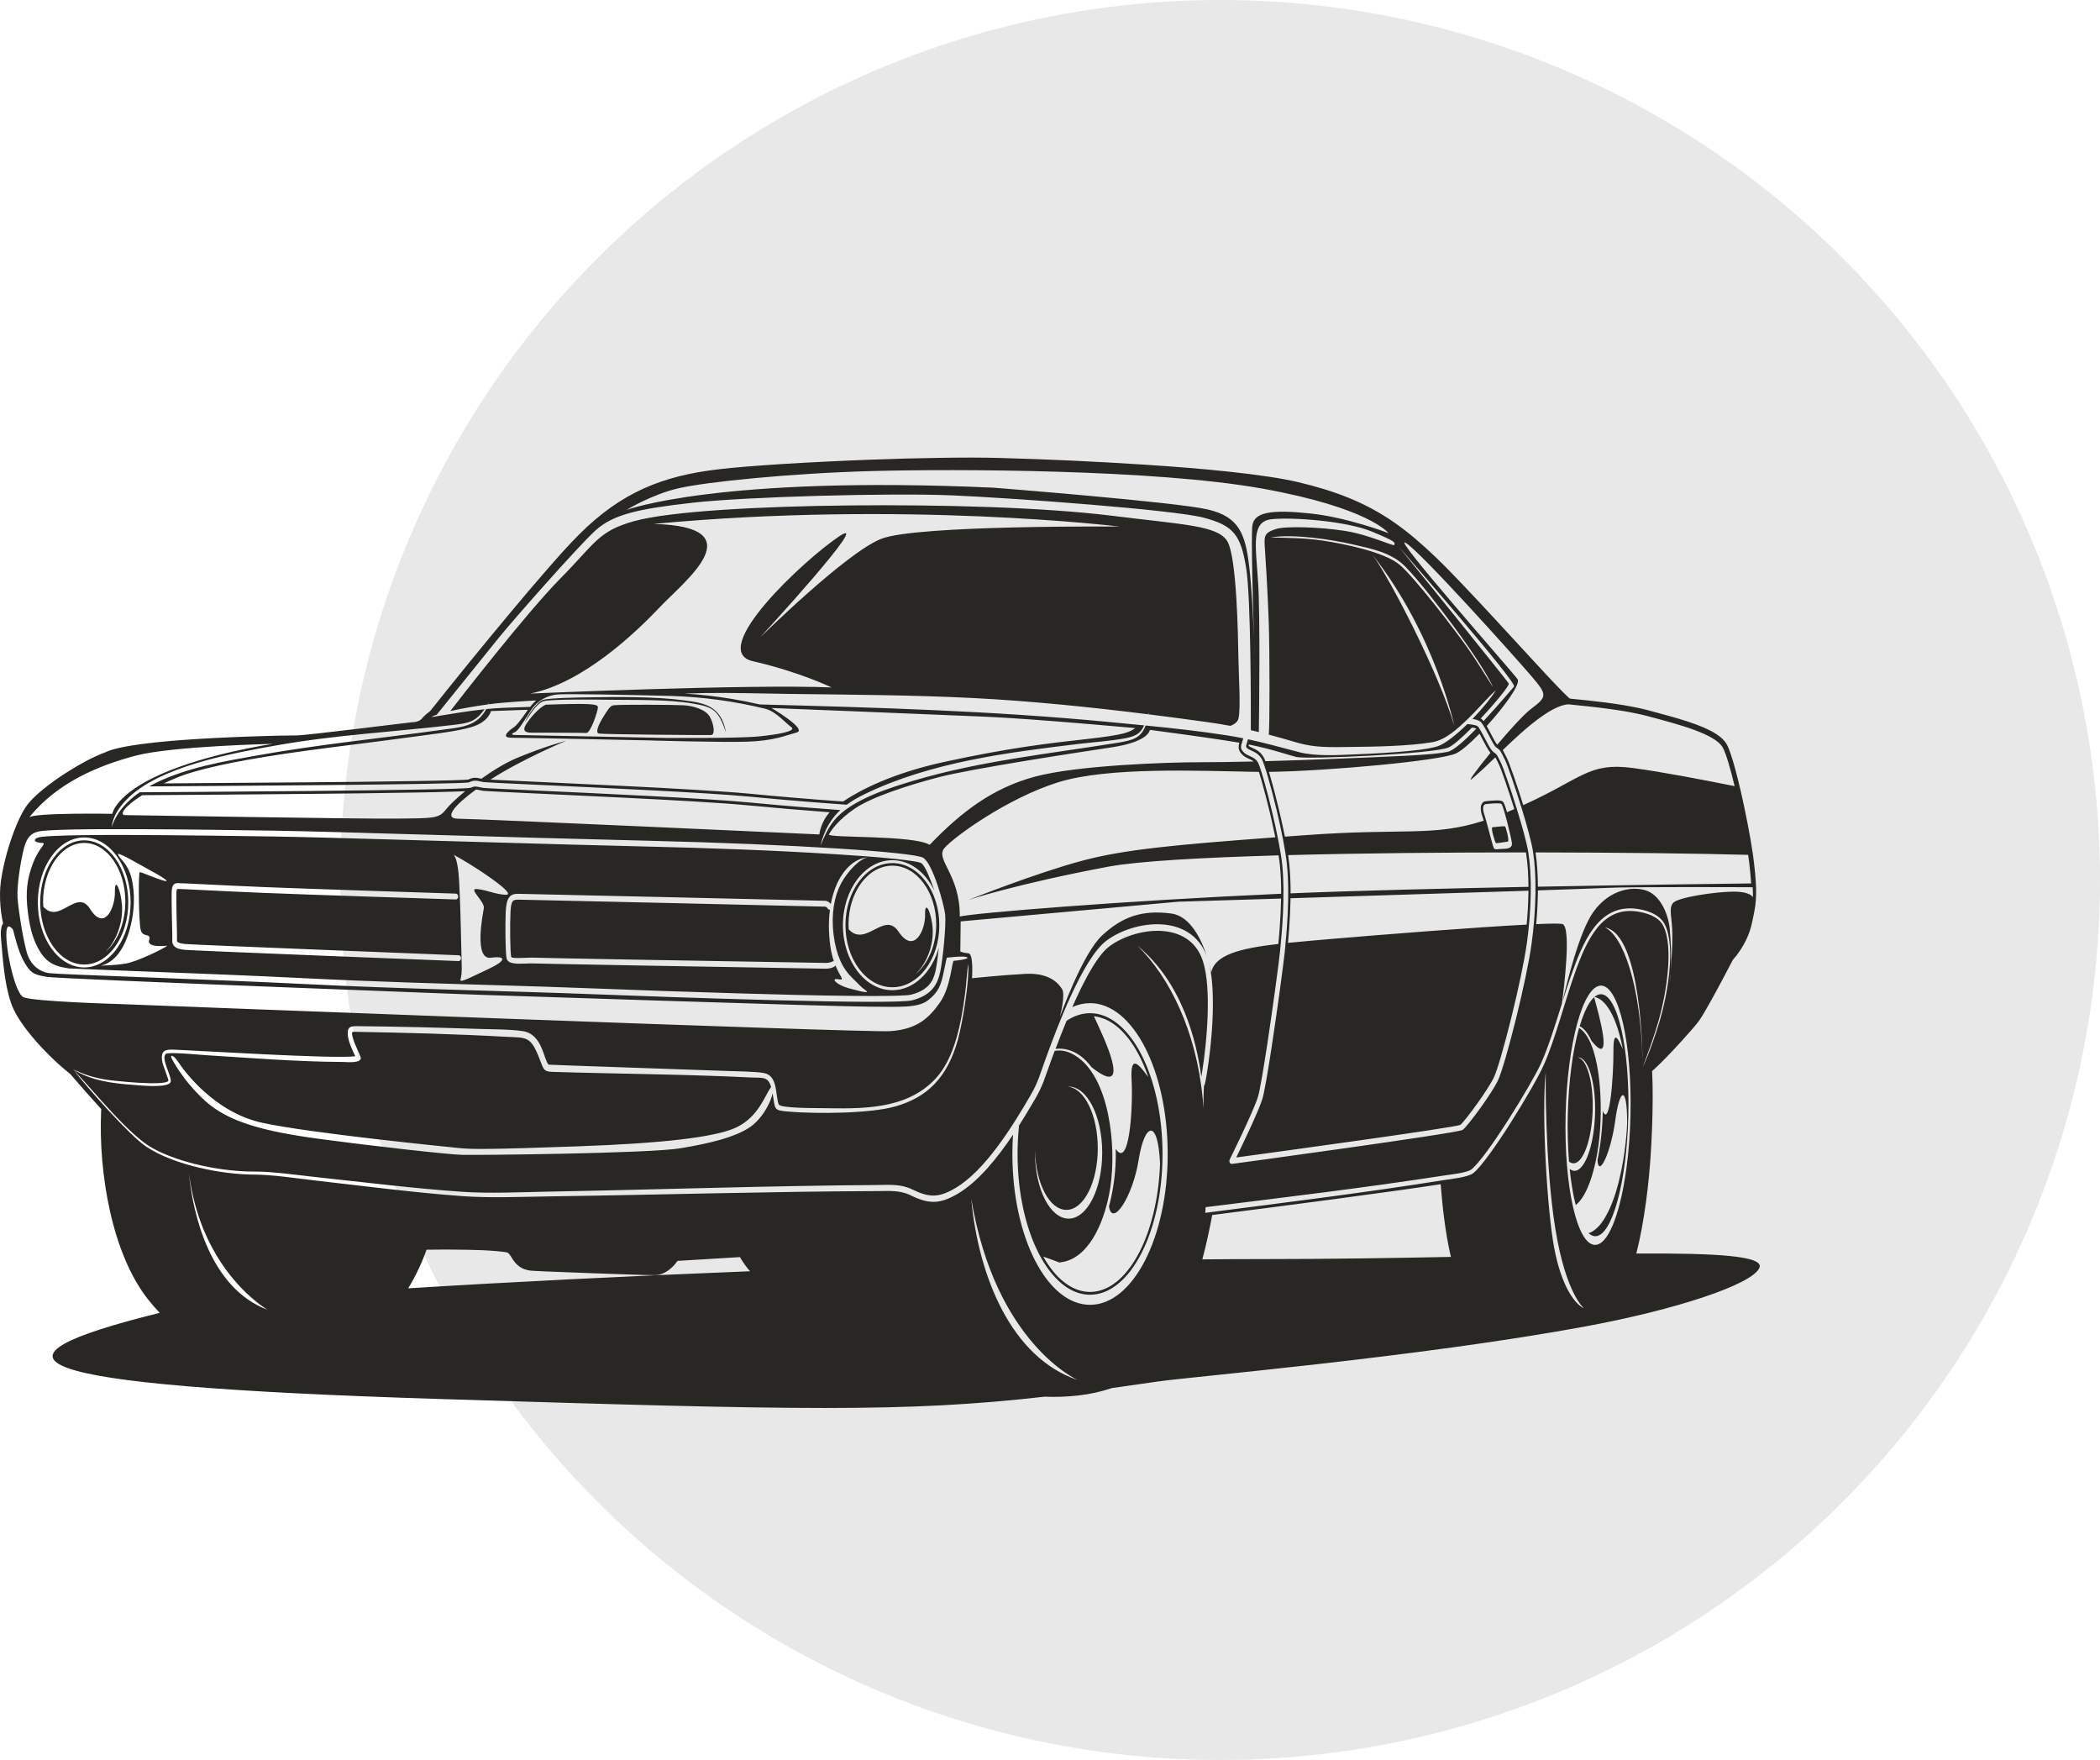 <svg width="179" height="150" viewBox="0 0 179 150" fill="none" xmlns="http://www.w3.org/2000/svg">
<circle cx="104" cy="75" r="75" fill="#D9D9D9" fill-opacity="0.6"/>
<path fill-rule="evenodd" clip-rule="evenodd" d="M139.477 106.838C140.19 104.037 140.548 100.735 140.692 98.564C140.803 96.893 140.868 95.219 140.871 93.543C140.871 92.79 140.862 92.036 140.824 91.286C141.084 91.06 141.338 90.815 141.583 90.572C141.946 90.213 142.302 89.842 142.654 89.467C143.096 88.997 143.532 88.518 143.962 88.029C144.237 87.716 144.536 87.384 144.788 87.042C145.019 86.732 145.237 86.352 145.433 86.008C145.717 85.519 145.992 85.019 146.266 84.518C146.751 83.624 147.229 82.724 147.699 81.818C147.932 81.559 148.148 81.276 148.344 80.974C148.779 80.31 149.144 79.54 149.323 78.71C149.437 78.187 149.555 77.657 149.624 77.121C149.77 75.963 149.644 74.749 149.515 73.597C149.435 72.891 149.321 72.184 149.201 71.489C149.054 70.641 148.889 69.799 148.713 68.955C148.479 67.837 148.223 66.715 147.927 65.616C147.811 65.182 147.685 64.747 147.544 64.324C147.445 64.03 147.328 63.698 147.182 63.434C146.798 62.748 145.883 62.295 145.266 62.026C144.323 61.614 143.322 61.316 142.349 61.042C141.743 60.871 141.135 60.711 140.526 60.545C139.789 60.349 139.038 60.206 138.29 60.083C137.311 59.924 136.328 59.801 135.344 59.697C134.992 59.66 134.639 59.625 134.287 59.59C134.131 59.575 133.965 59.563 133.807 59.54C133.742 59.491 133.662 59.415 133.609 59.364C133.445 59.212 133.286 59.051 133.129 58.891C132.631 58.384 132.143 57.861 131.655 57.339C130.271 55.852 128.897 54.347 127.515 52.855C126.588 51.851 125.656 50.849 124.715 49.864C123.946 49.055 123.169 48.248 122.371 47.485C121.248 46.409 120.091 45.398 118.852 44.535C116.269 42.733 113.556 41.778 110.653 41.094C109.807 40.895 108.946 40.746 108.091 40.62C107.028 40.459 105.964 40.33 104.899 40.215C102.422 39.947 99.939 39.756 97.456 39.596C93.435 39.335 89.409 39.148 85.379 39.036C83.682 38.986 81.981 38.995 80.285 39.019C78.255 39.047 76.225 39.1 74.196 39.179C71.692 39.271 69.187 39.394 66.683 39.547C65.637 39.614 64.591 39.689 63.546 39.773C62.747 39.839 61.946 39.911 61.15 40.008C56.529 40.566 52.999 41.912 49.358 45.557C48.444 46.471 47.561 47.471 46.698 48.458C45.592 49.724 44.504 51.011 43.422 52.308C41.145 55.038 38.893 57.803 36.667 60.602C36.444 60.766 36.172 60.988 35.997 61.204C35.823 61.419 35.541 61.532 35.3 61.543C35.116 61.551 34.92 61.581 34.736 61.602C34.349 61.648 33.962 61.694 33.574 61.74C32.457 61.875 31.34 62.011 30.224 62.146C29.163 62.272 28.101 62.399 27.04 62.516C26.654 62.558 26.268 62.598 25.882 62.636C25.68 62.654 25.466 62.679 25.266 62.679C24.306 62.679 23.341 62.709 22.381 62.737C20.564 62.788 18.746 62.868 16.927 62.977C15.327 63.076 13.716 63.199 12.124 63.409C11.49 63.493 10.852 63.59 10.225 63.728C9.8 63.823 9.319 63.943 8.916 64.141C7.868 64.536 6.798 65.133 5.825 65.744C5.083 66.203 4.364 66.715 3.67 67.277C3.166 67.689 2.563 68.226 2.179 68.805C1.154 70.345 0.034 74.051 0.003 76.041C-0.014 76.804 0.046 77.567 0.182 78.312C0.205 78.432 0.232 78.563 0.263 78.693C0.025 79.049 0.058 79.67 0.096 80.093C0.259 81.905 0.369 83.777 0.94 85.481C1.428 86.937 2.938 88.653 3.91 89.65C4.571 90.331 5.266 90.961 5.989 91.538C6.854 92.549 7.737 93.546 8.628 94.523L8.621 94.672C8.38 99.962 9.545 106.88 12.638 110.769C12.951 111.162 13.275 111.536 13.611 111.893C-2.211 115.815 0.588 118.083 37.535 119.236C68.162 120.193 77.192 120.383 89.033 119.038C89.995 119.078 90.957 119.043 91.915 118.935C92.885 118.825 93.847 118.614 94.788 118.301C96.031 118.13 97.332 117.944 98.71 117.742C101.472 117.338 120.838 115.678 134.994 113.077C142.908 111.623 149.359 109.466 149.967 108.059C150.414 107.033 146.306 106.796 139.477 106.838ZM34.792 109.802C35.417 108.784 35.943 107.679 36.359 106.51C37.497 106.491 38.634 106.493 39.771 106.514C40.573 106.529 41.376 106.552 42.176 106.617C42.383 106.634 42.589 106.652 42.796 106.678C42.917 106.694 43.178 106.722 43.297 106.773C43.472 106.914 43.604 107.186 43.735 107.379C44.178 108.032 44.718 108.264 45.394 108.307C46.044 108.346 46.696 108.369 47.347 108.394C48.414 108.438 49.482 108.479 50.549 108.517C51.649 108.558 52.749 108.595 53.849 108.631C54.489 108.65 55.13 108.68 55.771 108.68C56.413 108.68 56.98 108.352 57.453 107.836C57.559 107.719 57.659 107.595 57.753 107.463L63.073 107.141C63.109 107.203 63.144 107.264 63.18 107.323C63.406 107.691 63.657 108.034 63.932 108.346C53.467 108.762 43.277 109.271 34.792 109.802ZM102.486 107.333C102.818 106.085 103.095 104.816 103.326 103.553C106.848 103.106 110.369 102.648 113.889 102.179C115.616 101.947 117.343 101.712 119.07 101.472C120.314 101.297 121.559 101.121 122.802 100.929C122.926 102.568 123.175 105.015 123.671 107.124C118.673 107.224 113.249 107.309 107.659 107.309C106.006 107.309 104.277 107.317 102.486 107.333ZM103.079 82.193C103.191 82.614 103.241 82.889 103.241 82.889C103.543 81.398 105.606 80.838 108.966 80.449C109.05 79.558 109.119 78.667 109.16 77.769C109.178 77.378 109.191 76.981 109.198 76.582C104.15 76.739 100.445 76.851 100.445 76.851L81.886 78.529L81.856 81.1C81.856 81.1 82.098 81.212 82.551 81.249C83.004 81.287 82.853 83.373 82.853 83.373C82.853 83.373 85.301 83.112 87.387 83.001C89.473 82.89 90.228 83.821 90.531 84.305C90.833 84.79 90.35 86.653 90.35 86.653C90.35 86.653 92.254 81.287 93.946 79.722C95.638 78.158 97.302 77.524 99.841 77.859C101.481 78.076 102.42 80.111 102.88 81.525C101.52 77.799 96.714 78.388 94.319 80.166C92.304 81.662 90.087 87.594 89.114 90.277C88.641 91.576 88.503 92.206 87.851 93.333C86.254 96.09 83.957 99.763 81.447 101.25C80.014 102.098 79.212 102.08 77.762 101.374C76.774 100.894 75.824 100.988 74.787 100.995C65.459 101.061 56.087 101.39 46.753 101.56C44.375 101.604 41.726 101.735 39.381 101.573C35.298 101.294 31.1 100.767 27.016 100.33C25.329 100.151 23.254 99.841 21.615 99.849C19.029 99.862 15.299 99.153 12.959 97.829C10.928 96.68 8.04 93.031 6.238 91.147C7.427 92.687 11.062 96.797 12.471 97.732C14.834 99.299 18.92 100.102 21.615 100.108C23.246 100.111 25.315 100.435 26.994 100.627C31.078 101.09 35.279 101.641 39.364 101.942C41.81 102.122 44.597 101.995 47.082 101.962C56.306 101.833 65.569 101.548 74.788 101.514C75.748 101.511 76.692 101.42 77.6 101.865C79.166 102.634 80.092 102.648 81.638 101.74C83.385 100.713 85.015 98.701 86.399 96.63L86.347 96.708C86.311 97.246 86.293 97.795 86.293 98.352C86.293 105.452 89.256 111.208 92.912 111.208C96.568 111.208 99.532 105.452 99.532 98.352C99.532 91.251 96.568 85.496 92.912 85.496C92.396 85.497 91.884 85.612 91.401 85.834C91.234 86.214 91.073 86.593 90.917 86.967C91.978 84.403 93.347 81.563 94.557 80.66C96.733 79.032 101.357 78.353 102.525 81.887C103.299 84.231 102.863 88.914 102.467 91.362C102.441 91.522 102.417 91.66 102.396 91.779C101.997 88.716 100.763 83.738 96.962 80.615C99.671 83.243 101.967 87.868 102.516 93.621C102.536 93.875 102.555 94.13 102.578 94.389L102.584 94.477V94.459V94.468C102.584 94.454 102.584 94.441 102.584 94.426C102.584 94.371 102.584 94.272 102.582 94.135C102.578 93.212 102.624 92.576 102.624 92.555C102.717 92.477 102.85 91.623 102.876 91.462C103.272 89.055 103.686 84.757 103.078 82.192L103.079 82.193ZM92.913 86.352C96.326 86.352 99.091 91.724 99.091 98.35C99.091 104.976 96.326 110.349 92.913 110.349C89.501 110.349 86.735 104.977 86.735 98.35C86.735 97.538 86.777 96.727 86.862 95.922C86.755 96.089 86.646 96.256 86.535 96.424C87.156 95.48 87.725 94.536 88.231 93.665C88.909 92.501 89.059 91.851 89.548 90.515C89.663 90.199 89.8 89.828 89.954 89.418L89.898 89.567C90.449 89.467 91.012 89.567 91.651 89.964C94.562 91.769 95.186 97.644 94.641 101.2C94.246 103.769 93.049 106.939 90.772 107.518L90.3 107.603C89.805 107.409 89.397 107.257 88.924 107.101C89.013 107.259 89.105 107.411 89.2 107.559C89.216 107.584 89.232 107.609 89.249 107.633C89.272 107.669 89.295 107.704 89.317 107.738C89.331 107.757 89.344 107.777 89.358 107.797C89.381 107.832 89.406 107.866 89.429 107.9C89.445 107.924 89.462 107.946 89.478 107.968C89.503 108.001 89.525 108.033 89.549 108.064C89.564 108.086 89.58 108.106 89.596 108.128C89.621 108.16 89.647 108.194 89.673 108.227C89.685 108.244 89.699 108.259 89.713 108.277C89.74 108.31 89.767 108.343 89.794 108.376C89.808 108.395 89.823 108.413 89.838 108.43C89.865 108.462 89.893 108.496 89.921 108.529C89.935 108.545 89.949 108.562 89.962 108.579L90.049 108.673L90.084 108.711C90.114 108.742 90.145 108.773 90.174 108.804L90.207 108.838L90.309 108.937C90.32 108.947 90.332 108.958 90.343 108.968C90.375 108.999 90.407 109.028 90.441 109.058C90.451 109.066 90.461 109.076 90.472 109.085C90.504 109.114 90.538 109.142 90.571 109.171C90.581 109.179 90.59 109.186 90.599 109.194C90.637 109.226 90.676 109.257 90.713 109.286C90.723 109.293 90.731 109.3 90.739 109.306C90.775 109.334 90.81 109.361 90.847 109.386C90.856 109.393 90.865 109.4 90.874 109.406C90.911 109.432 90.948 109.458 90.984 109.482C90.992 109.488 90.999 109.493 91.007 109.498C91.047 109.525 91.091 109.552 91.132 109.577C91.138 109.58 91.144 109.585 91.15 109.587C91.19 109.611 91.23 109.637 91.271 109.658L91.292 109.67L91.413 109.734L91.431 109.742C91.476 109.765 91.52 109.786 91.565 109.807L91.575 109.812C91.619 109.831 91.662 109.849 91.704 109.868L91.724 109.875C91.764 109.891 91.808 109.907 91.851 109.924L91.867 109.93C91.912 109.945 91.959 109.961 92.005 109.975H92.013C92.059 109.989 92.105 110.002 92.15 110.013L92.165 110.017C92.209 110.028 92.255 110.038 92.3 110.047L92.312 110.049C92.36 110.059 92.409 110.068 92.457 110.075H92.46C92.507 110.083 92.557 110.089 92.605 110.093H92.617C92.663 110.097 92.71 110.102 92.755 110.104H92.769C92.818 110.107 92.869 110.109 92.918 110.109C92.967 110.109 93.019 110.109 93.069 110.104L93.12 110.1C93.153 110.1 93.186 110.096 93.219 110.093C93.239 110.093 93.26 110.089 93.279 110.086C93.308 110.083 93.338 110.079 93.369 110.075L93.432 110.065L93.516 110.049L93.582 110.035C93.609 110.03 93.636 110.024 93.662 110.017C93.688 110.01 93.707 110.006 93.729 109.999C93.752 109.992 93.782 109.986 93.81 109.977L93.877 109.957L93.955 109.931C93.978 109.924 94.001 109.915 94.022 109.907C94.044 109.898 94.073 109.889 94.098 109.879C94.123 109.869 94.143 109.859 94.166 109.851C94.189 109.842 94.216 109.83 94.24 109.818C94.265 109.807 94.286 109.797 94.309 109.788L94.382 109.752C94.405 109.741 94.427 109.73 94.45 109.717C94.473 109.705 94.498 109.693 94.522 109.68C94.546 109.667 94.567 109.655 94.59 109.641L94.66 109.6C94.683 109.587 94.706 109.574 94.728 109.559C94.751 109.545 94.774 109.53 94.797 109.515L94.864 109.471C94.887 109.455 94.91 109.439 94.932 109.421C94.953 109.403 94.978 109.39 95 109.371C95.023 109.352 95.044 109.339 95.065 109.322C95.087 109.304 95.111 109.288 95.134 109.272L95.197 109.222C95.22 109.204 95.244 109.184 95.265 109.166C95.287 109.147 95.306 109.131 95.327 109.112C95.348 109.094 95.374 109.073 95.397 109.052C95.42 109.031 95.437 109.017 95.455 108.998C95.473 108.98 95.502 108.954 95.526 108.934L95.581 108.878C95.605 108.856 95.628 108.832 95.653 108.808C95.669 108.791 95.687 108.773 95.703 108.755C95.728 108.729 95.753 108.705 95.778 108.677C95.793 108.662 95.807 108.645 95.822 108.628C95.849 108.599 95.876 108.569 95.902 108.54C95.912 108.529 95.921 108.518 95.932 108.505C96.08 108.334 96.225 108.151 96.365 107.958L96.369 107.953C96.4 107.909 96.431 107.865 96.462 107.821C96.469 107.811 96.476 107.801 96.482 107.792C96.511 107.75 96.54 107.706 96.568 107.664C96.576 107.65 96.585 107.637 96.593 107.625C96.621 107.582 96.648 107.54 96.674 107.498C96.683 107.482 96.692 107.468 96.703 107.453C96.729 107.411 96.754 107.369 96.78 107.325C96.789 107.309 96.8 107.294 96.809 107.275C96.834 107.233 96.859 107.189 96.884 107.146L96.914 107.096C96.939 107.051 96.963 107.006 96.988 106.961C96.997 106.944 97.006 106.927 97.016 106.911C97.041 106.865 97.065 106.818 97.089 106.772L97.116 106.722C97.14 106.676 97.164 106.628 97.187 106.58C97.196 106.563 97.205 106.545 97.213 106.528C97.237 106.478 97.261 106.431 97.284 106.382L97.308 106.332C97.332 106.283 97.356 106.233 97.379 106.179L97.4 106.129C97.424 106.079 97.447 106.024 97.47 105.972L97.491 105.922C97.514 105.869 97.537 105.814 97.561 105.759C97.566 105.744 97.572 105.729 97.577 105.715C97.602 105.658 97.625 105.601 97.647 105.542L97.662 105.504C97.686 105.443 97.709 105.383 97.732 105.322C97.736 105.312 97.74 105.302 97.743 105.291C97.767 105.226 97.791 105.163 97.814 105.098L97.822 105.076C97.846 105.008 97.87 104.939 97.893 104.87L97.896 104.862C98.324 103.575 98.614 102.225 98.76 100.846V100.842C98.77 100.752 98.779 100.663 98.788 100.573V100.565C98.798 100.475 98.806 100.386 98.813 100.296V100.287C98.822 100.197 98.828 100.105 98.835 100.016V100.007C98.842 99.916 98.848 99.825 98.854 99.734V99.725C98.859 99.632 98.864 99.541 98.868 99.449V99.441C98.872 99.348 98.876 99.255 98.88 99.16C98.704 95.255 97.554 95.716 97.058 98.843C96.559 101.991 94.809 104.636 94.527 102.824C94.938 101.29 95.133 99.681 95.106 98.066C95.106 98.017 95.104 97.967 95.102 97.917C96.249 99.676 96.593 94.506 96.453 91.984C96.324 89.629 97.231 90.943 97.876 91.796C97.871 91.783 97.867 91.77 97.863 91.757C97.843 91.701 97.823 91.644 97.803 91.588C97.797 91.571 97.79 91.553 97.784 91.536C97.762 91.474 97.739 91.412 97.716 91.352L97.695 91.297C97.671 91.235 97.647 91.174 97.623 91.114L97.606 91.072C97.585 91.019 97.564 90.966 97.542 90.914C97.535 90.898 97.528 90.883 97.523 90.867C97.498 90.809 97.472 90.752 97.447 90.694L97.423 90.639L97.348 90.47C97.34 90.454 97.333 90.439 97.326 90.424C97.303 90.374 97.28 90.324 97.258 90.279C97.251 90.266 97.244 90.252 97.237 90.238C97.211 90.183 97.184 90.129 97.156 90.076C97.147 90.059 97.138 90.041 97.13 90.024C97.103 89.97 97.076 89.918 97.049 89.867C97.041 89.852 97.033 89.837 97.024 89.818C97 89.772 96.976 89.729 96.951 89.683C96.943 89.669 96.936 89.656 96.928 89.643C96.901 89.593 96.873 89.543 96.848 89.499C96.838 89.482 96.827 89.465 96.818 89.449C96.79 89.4 96.761 89.353 96.732 89.307C96.722 89.29 96.712 89.275 96.703 89.258C96.676 89.216 96.65 89.176 96.625 89.135C96.615 89.12 96.604 89.104 96.594 89.088C96.568 89.047 96.541 89.007 96.513 88.968C96.503 88.952 96.493 88.936 96.482 88.921C96.453 88.877 96.424 88.835 96.392 88.793L96.358 88.743C96.331 88.705 96.303 88.668 96.278 88.63C96.265 88.615 96.252 88.598 96.24 88.581C96.215 88.548 96.19 88.514 96.164 88.481C96.152 88.467 96.141 88.452 96.129 88.437C96.098 88.398 96.067 88.361 96.037 88.324C96.024 88.308 96.011 88.292 95.996 88.278C95.967 88.242 95.936 88.207 95.906 88.172C95.894 88.157 95.881 88.145 95.869 88.131C95.844 88.103 95.818 88.076 95.793 88.047C95.781 88.035 95.768 88.02 95.755 88.007C95.725 87.974 95.692 87.941 95.661 87.907C95.647 87.892 95.632 87.878 95.62 87.864C95.588 87.833 95.556 87.8 95.525 87.771C95.511 87.757 95.497 87.744 95.484 87.731L95.411 87.664C95.395 87.65 95.38 87.635 95.364 87.623C95.333 87.596 95.304 87.569 95.273 87.544C95.258 87.532 95.242 87.517 95.226 87.505C95.194 87.478 95.162 87.453 95.129 87.427C95.114 87.415 95.099 87.403 95.083 87.392L95.009 87.337C94.99 87.322 94.969 87.308 94.948 87.294L94.868 87.236C94.851 87.226 94.835 87.215 94.818 87.203L94.719 87.14C94.702 87.13 94.685 87.12 94.669 87.109L94.592 87.065L94.525 87.027C94.499 87.013 94.473 86.999 94.447 86.987C94.43 86.977 94.413 86.968 94.396 86.96L94.294 86.91C94.277 86.903 94.259 86.894 94.242 86.886C94.214 86.875 94.188 86.863 94.161 86.852C94.134 86.841 94.114 86.833 94.091 86.824C94.069 86.816 94.04 86.804 94.015 86.796C93.998 86.789 93.979 86.782 93.961 86.776L93.858 86.742C93.84 86.737 93.822 86.731 93.803 86.727C93.774 86.717 93.743 86.71 93.713 86.701L93.647 86.685L93.569 86.668C93.552 86.663 93.535 86.661 93.517 86.656C93.481 86.649 93.446 86.644 93.409 86.638L93.354 86.629C93.319 86.625 93.284 86.62 93.247 86.617C93.469 87.114 93.783 87.762 94.103 88.513C95.365 91.478 95.252 92.711 93.05 90.963C92.445 90.155 91.698 89.582 90.798 89.42C90.525 89.367 90.247 89.36 89.972 89.399C90.239 88.687 90.559 87.859 90.914 87.001C91.526 86.582 92.212 86.358 92.912 86.351L92.913 86.352ZM142.323 83.893C142.323 83.893 142.368 83.377 142.418 82.671C142.4 83.085 142.37 83.496 142.323 83.892V83.893ZM149.426 76.478C149.426 76.478 149.229 75.974 147.687 75.994C146.145 76.013 143.048 76.478 142.624 76.943C142.2 77.408 142.534 78.154 142.549 79.646C142.558 80.491 142.484 81.745 142.418 82.671C142.47 81.478 142.418 80.253 142.337 79.272C142.231 77.95 141.566 76.422 140.464 75.956C139.362 75.49 137.274 75.695 135.824 77.708C134.606 79.4 133.512 83.935 133.195 85.336C133.418 84.629 133.638 83.945 133.858 83.315C134.909 80.309 136.196 77.15 139.321 77.436C140.172 77.514 141.439 77.844 141.913 78.808C142.869 80.746 142.096 84.904 141.489 86.948C141.105 88.24 140.579 89.767 140.017 90.955C140.532 89.587 140.992 88.34 141.4 86.909C141.968 84.918 142.713 80.779 141.776 78.91C141.373 78.105 140.351 77.82 139.64 77.7C136.582 77.189 135.266 80.035 134.217 82.998C133.365 85.403 132.568 88.553 131.589 90.765C130.788 92.575 126.901 98.963 125.576 99.984C125.114 100.341 123.72 100.477 123.115 100.572C116.373 101.65 109.505 102.496 102.735 103.368C102.745 103.208 102.756 103.047 102.765 102.885C109.514 102.047 116.357 101.229 123.077 100.189C123.603 100.108 125.035 99.961 125.414 99.67C126.7 98.676 130.576 92.366 131.361 90.612C132.003 89.176 132.581 87.298 133.135 85.531C133.292 84.357 133.973 78.947 133.165 78.749C132.959 78.7 132.146 78.708 130.942 78.762C131.022 77.898 131.07 77.031 131.083 76.166C131.083 76.072 131.086 75.979 131.087 75.885C134.27 75.779 136.509 75.701 136.928 75.675C138.711 75.562 149.396 75.618 149.396 75.618L149.426 76.478ZM110.003 76.556C116.375 76.357 124.595 76.101 130.281 75.914C130.281 75.993 130.281 76.073 130.278 76.152C130.264 77.035 130.212 77.922 130.127 78.803C125.797 79.027 117.956 79.64 113.578 80.018C112.194 80.137 110.925 80.243 109.785 80.36C109.861 79.515 109.925 78.671 109.963 77.826C109.982 77.404 109.996 76.98 110.003 76.554V76.556ZM119.803 46.258C121.013 46.929 129.234 56.096 130.564 57.66C131.894 59.225 131.894 59.374 130.503 60.418C129.909 60.865 128.714 62.179 127.624 63.468C127.612 63.456 127.6 63.443 127.588 63.429C127.512 63.329 127.442 63.221 127.381 63.106C127.293 62.953 127.21 62.789 127.127 62.63C127.065 62.51 127.002 62.39 126.938 62.271C126.881 62.164 126.807 62.023 126.724 61.88C128.223 60.235 129.644 58.286 129.354 57.884C128.872 57.212 118.595 45.586 119.803 46.257V46.258ZM128.569 63.474C129.529 62.568 132.136 60.083 133.701 60.029C134.153 60.104 137.933 60.364 140.441 61.035C142.949 61.706 146.184 62.525 146.849 63.718C147.117 64.198 147.489 65.474 147.856 67.002C145.262 66.479 141.533 65.763 139.134 65.449C135.403 64.961 134.843 66.364 129.839 68.62C129.59 67.818 129.33 67.022 129.058 66.23C128.941 65.893 128.822 65.558 128.698 65.226C128.627 65.023 128.546 64.826 128.456 64.636L128.391 64.502C128.307 64.333 128.223 64.16 128.132 63.996C128.119 63.974 128.107 63.951 128.091 63.929C128.252 63.773 128.411 63.621 128.569 63.472V63.474ZM147.874 67.076C147.868 67.051 147.862 67.026 147.856 67.002L147.874 67.076ZM124.096 64.219C124.561 64.005 125.316 63.347 126.111 62.53C126.175 62.644 126.237 62.761 126.298 62.877C126.349 62.977 126.4 63.072 126.45 63.168C126.541 63.341 126.63 63.515 126.727 63.683C126.816 63.847 126.916 64 127.026 64.142C127.033 64.149 127.04 64.156 127.046 64.163C125.854 65.612 124.977 66.805 125.514 66.344C126.191 65.765 126.835 65.147 127.456 64.545C127.464 64.558 127.471 64.571 127.478 64.582C127.559 64.723 127.629 64.875 127.701 65.02L127.767 65.153C127.845 65.323 127.916 65.497 127.979 65.676C128.099 65.996 128.212 66.322 128.324 66.643C128.586 67.409 128.838 68.179 129.078 68.955C128.964 69.004 128.85 69.054 128.733 69.104C128.638 69.143 128.543 69.183 128.451 69.221C128.428 69.139 128.403 69.057 128.378 68.976C128.338 68.842 128.294 68.705 128.243 68.578C128.203 68.469 128.147 68.346 128.056 68.293C127.903 68.207 127.617 68.216 127.451 68.221C127.171 68.23 126.889 68.26 126.609 68.29H126.601H126.593C126.492 68.31 126.399 68.374 126.332 68.471C126.189 68.679 126.204 68.986 126.255 69.234C126.277 69.344 126.308 69.451 126.348 69.554C126.368 69.611 126.387 69.67 126.402 69.73C126.424 69.803 126.443 69.879 126.465 69.949C122.113 71.344 119.791 70.546 111.084 71.191L109.52 71.307C109.412 70.752 109.292 70.201 109.167 69.653C109.116 69.43 109.063 69.206 109.011 68.981C108.782 68.024 108.535 67.066 108.26 66.126C108.228 66.013 108.194 65.9 108.16 65.787C113.306 65.711 122.757 64.837 124.096 64.217L124.096 64.219ZM81.811 78.116C81.842 74.501 79.665 73.235 80.512 72.266C81.359 71.297 85.892 68.019 90.185 66.676C94.477 65.334 102.275 65.707 106.99 65.782C107.093 65.782 107.199 65.785 107.307 65.785C107.383 66.024 107.455 66.266 107.524 66.509C107.784 67.415 108.019 68.335 108.24 69.256C108.288 69.458 108.335 69.66 108.382 69.863C108.496 70.36 108.604 70.86 108.706 71.362C100.212 71.996 95.89 72.389 92.285 73.346C88.356 74.389 82.552 76.699 82.552 76.699C82.552 76.699 86.542 75.358 94.462 73.867C96.96 73.397 102.391 73.09 108.986 72.901C109.029 73.183 109.068 73.466 109.097 73.746C109.175 74.551 109.211 75.361 109.204 76.172L109.137 76.175C95.715 76.774 82.959 77.818 81.811 78.116ZM109.8 72.88C116.08 72.712 123.323 72.648 130.068 72.649C130.071 72.666 130.074 72.684 130.076 72.699C130.225 73.632 130.278 74.621 130.283 75.584C123.181 75.722 115.561 75.907 110.007 76.139C110.014 75.298 109.976 74.456 109.893 73.621C109.867 73.376 109.835 73.128 109.799 72.88H109.8ZM130.888 72.649C138.25 72.658 144.938 72.743 149.011 72.859C149.052 73.15 149.089 73.422 149.117 73.666C149.191 74.318 149.237 74.845 149.265 75.293C146.949 75.319 139.453 75.412 131.087 75.572C131.083 74.597 131.029 73.601 130.887 72.649H130.888ZM105.642 63.302C105.593 63.448 105.574 63.607 105.585 63.764C105.613 63.997 105.742 64.166 105.883 64.308C106.061 64.487 106.257 64.58 106.469 64.675C106.61 64.73 106.744 64.806 106.87 64.901C105.142 64.942 103.59 64.963 102.333 64.963C99.492 64.963 91.814 65.224 88.218 66.192C84.621 67.161 81.962 69.173 79.241 72.005C77.881 71.148 70.475 71.446 70.657 71.111C70.838 70.776 71.442 69.882 72.864 68.913C74.285 67.944 77.337 66.937 80.057 66.23C82.777 65.523 91.512 64.181 94.746 63.696C97.98 63.212 98.011 62.206 98.011 62.206C98.011 62.206 102.605 62.802 105.325 63.249L105.642 63.302ZM128.601 58.256C128.449 57.958 119.261 46.63 119.261 46.63C119.261 46.63 129.356 58.181 129.054 58.516C128.896 58.691 127.721 60.099 126.454 61.457C126.41 61.399 126.362 61.347 126.311 61.3C126.28 61.274 126.249 61.252 126.216 61.231C127.499 59.864 128.681 58.418 128.601 58.256ZM106.422 63.565C106.432 63.534 106.443 63.501 106.45 63.481L106.458 63.455C108.489 63.864 109.722 64.324 110.495 64.516C111.402 64.739 122.313 64.254 123.492 63.696C123.902 63.502 124.661 62.822 125.473 62.004C125.625 62.029 125.776 62.063 125.839 62.103C124.864 63.103 123.924 63.949 123.431 64.067C122.193 64.365 118.474 64.477 114.001 64.664C111.879 64.751 109.782 64.823 107.862 64.874C107.818 64.749 107.764 64.63 107.701 64.519C107.439 64.089 107.141 63.919 106.748 63.742C106.634 63.698 106.525 63.639 106.421 63.565H106.422ZM40.578 67.286C40.665 67.295 40.751 67.311 40.835 67.333C40.945 67.356 41.055 67.382 41.164 67.398C41.212 67.405 41.263 67.407 41.31 67.41C41.403 67.417 41.495 67.423 41.587 67.427C41.899 67.445 42.211 67.462 42.524 67.477C43.565 67.529 44.607 67.578 45.649 67.626C48.161 67.742 50.673 67.862 53.186 67.985C55.204 68.084 57.223 68.191 59.241 68.312C60.088 68.362 60.934 68.417 61.78 68.476C62.43 68.523 63.082 68.572 63.731 68.634C66.059 68.856 68.389 69.054 70.722 69.23C69.936 70.087 69.841 71.118 69.841 71.118C69.841 71.118 40.553 69.777 39.041 69.777C37.789 69.769 38.713 68.645 40.577 67.286H40.578ZM32.633 63.137C36.744 62.578 39.071 62.354 40.371 61.908C41.67 61.461 41.851 60.603 41.851 60.603L44.995 60.491C44.995 60.491 44.179 61.72 43.847 61.944C43.514 62.169 42.547 62.877 43.605 62.877C44.663 62.877 55.091 63.099 55.091 63.099C55.091 63.099 61.438 63.286 63.706 63.212C65.973 63.137 66.94 62.689 67.906 62.429C68.873 62.169 65.761 60.342 65.761 60.342C65.761 60.342 79.876 60.901 84.078 61.087C88.28 61.274 96.773 62.055 96.773 62.055C96.259 62.392 95.987 62.614 92.632 62.987C89.277 63.36 86.042 63.733 80.542 64.925C76.078 65.892 73.325 67.326 71.865 68.31C69.174 68.126 66.48 67.894 63.793 67.637C63.142 67.576 62.489 67.526 61.835 67.48C60.986 67.421 60.137 67.366 59.288 67.316C57.263 67.195 55.238 67.085 53.211 66.988C50.7 66.863 48.19 66.743 45.68 66.63C44.645 66.582 43.611 66.534 42.576 66.484L41.805 66.446C41.821 66.434 41.837 66.425 41.852 66.415C44.512 64.701 48.26 63.136 48.26 63.136C48.26 63.136 46.507 63.583 44.089 64.589C43.101 65 42.015 65.667 41.035 66.368C41.016 66.364 40.995 66.359 40.977 66.354C40.57 66.265 40.327 66.243 39.929 66.435C39.89 66.442 39.852 66.447 39.812 66.448C39.717 66.457 39.623 66.462 39.528 66.467C39.206 66.482 38.886 66.492 38.565 66.502C37.496 66.533 36.426 66.552 35.357 66.568C32.214 66.619 29.071 66.655 25.93 66.678C21.944 66.715 17.958 66.745 13.971 66.768C14.267 66.627 14.584 66.484 14.921 66.34C18.759 64.702 28.522 63.696 32.632 63.137H32.633ZM39.649 67.432C38.878 68.069 38.288 68.635 38.044 68.949C37.409 69.769 37.077 69.732 33.813 69.769C30.549 69.806 11.385 69.471 10.66 69.471C10.157 69.471 10.555 68.755 12.122 67.771C16.753 67.744 21.382 67.709 26.011 67.665C29.204 67.635 32.399 67.601 35.592 67.543C36.665 67.523 37.741 67.504 38.813 67.467C39.092 67.458 39.37 67.448 39.648 67.432H39.649ZM2.498 69.658C4.887 66.677 8.454 65.223 11.566 64.403C14.679 63.584 23.263 63.398 23.263 63.398C23.263 63.398 17.853 64.181 13.833 65.931C9.813 67.682 9.572 69.36 9.572 69.36C9.572 69.36 3.011 69.248 2.498 69.658ZM2.4 81.509C2.733 82.292 3.353 82.831 4.229 82.944C5.105 83.057 17.966 83.465 26.098 83.875C34.23 84.285 43.78 84.471 50.49 84.733C57.2 84.994 76.182 85.664 77.754 85.254C79.325 84.844 79.9 83.988 80.141 82.831C80.382 81.674 80.655 78.807 80.565 77.95C80.475 77.094 79.507 73.591 78.69 73.107C77.873 72.622 67.628 71.951 55.205 71.653C42.783 71.356 28.395 70.871 23.347 70.796C18.299 70.721 4.396 70.498 3.202 70.889C2.28 71.112 2.099 72.025 1.932 72.752C1.765 73.479 1.434 75.416 1.494 76.478C1.555 77.54 2.066 80.726 2.399 81.509H2.4ZM2.812 73.574C3.327 72.215 4.021 71.861 3.599 71.842C3.176 71.824 2.749 71.707 3.101 71.436C3.159 71.411 3.219 71.391 3.28 71.377L3.292 71.373L3.305 71.369C3.434 71.336 3.566 71.316 3.698 71.307C3.965 71.28 4.236 71.263 4.504 71.251C5.341 71.208 6.182 71.193 7.021 71.18C9.392 71.148 11.767 71.161 14.14 71.18C17.208 71.204 20.275 71.249 23.342 71.294C24.748 71.315 26.155 71.35 27.561 71.387C29.566 71.439 31.571 71.495 33.575 71.555C38.582 71.698 43.588 71.841 48.595 71.981C50.796 72.04 52.997 72.097 55.197 72.151C60.536 72.278 65.887 72.468 71.22 72.804C72.924 72.91 74.636 73.028 76.335 73.208C76.845 73.261 77.358 73.319 77.864 73.403C78.015 73.429 78.382 73.484 78.517 73.556C78.874 73.767 79.377 75.137 79.527 75.581C79.563 75.685 79.598 75.791 79.631 75.896C78.885 74.343 77.567 73.313 76.065 73.313C73.736 73.313 71.848 75.793 71.848 78.852C71.848 81.911 73.736 84.392 76.065 84.392C77.885 84.392 79.434 82.878 80.025 80.757C79.991 81.087 79.953 81.417 79.909 81.743C79.865 82.07 79.816 82.394 79.751 82.709C79.704 82.946 79.633 83.174 79.54 83.388C79.163 84.239 78.399 84.581 77.67 84.77C77.504 84.814 77.286 84.82 77.117 84.833C76.754 84.857 76.391 84.867 76.025 84.874C74.894 84.898 73.759 84.889 72.629 84.878C69.423 84.844 66.216 84.76 63.013 84.665C58.842 84.543 54.672 84.401 50.502 84.238C45.183 84.031 39.859 83.908 34.538 83.727C31.73 83.631 28.92 83.522 26.115 83.379C23.562 83.249 21.008 83.141 18.454 83.036C15.316 82.909 12.177 82.787 9.038 82.668C7.979 82.627 6.921 82.583 5.862 82.538L5.353 82.442C4.053 82.2 3.553 81.38 3.252 80.821C2.95 80.262 2.587 79.462 2.376 77.748C2.164 76.034 2.297 74.935 2.811 73.574H2.812ZM80.067 78.85C80.067 81.772 78.276 84.141 76.065 84.141C73.854 84.141 72.064 81.772 72.064 78.85C72.064 75.928 73.855 73.559 76.065 73.559C78.276 73.559 80.065 75.928 80.065 78.85H80.067ZM79.803 78.782C79.803 80.575 79.098 82.147 78.039 83.03C78.056 83.006 78.075 82.985 78.095 82.965C79.03 82.053 79.593 80.506 79.497 79.127C79.401 77.749 78.82 76.612 78.852 77.953C78.885 79.293 77.902 81.362 76.595 79.406C75.38 77.584 73.801 80.789 72.34 79.202C72.332 79.064 72.327 78.923 72.327 78.782C72.327 76.019 74 73.78 76.064 73.78C78.128 73.78 79.801 76.021 79.801 78.782H79.803ZM3.685 77.263C3.677 77.125 3.672 76.986 3.672 76.843C3.672 74.081 5.242 71.841 7.179 71.841C9.116 71.841 10.685 74.081 10.685 76.843C10.685 78.636 10.023 80.208 9.033 81.091C9.048 81.067 9.065 81.046 9.084 81.026C9.961 80.114 10.49 78.567 10.399 77.189C10.307 75.81 9.765 74.673 9.794 76.014C9.824 77.355 8.903 79.423 7.678 77.467C6.537 75.646 5.056 78.853 3.685 77.263ZM11.238 92.452C9.592 92.334 7.714 92.09 6.238 91.141C7.213 91.597 7.914 91.82 8.95 92.004C9.561 92.113 14.153 92.6 14.358 92.103C14.388 92.031 13.919 90.894 13.844 90.53C13.639 89.536 14.1 89.437 14.751 89.458C16.791 89.531 28.385 90.264 30.286 90.023C30.039 89.53 29.752 88.881 29.673 88.398C29.534 87.553 29.834 87.454 30.392 87.457C33.806 87.491 37.252 87.575 40.666 87.688C41.728 87.723 43.604 87.721 44.595 87.887C46.258 88.168 46.335 90.333 46.763 90.739C46.784 90.76 60.534 91.217 61.861 91.273C62.733 91.31 64.419 91.315 65.146 91.46C66.323 91.695 66.082 93.385 66.377 94.13C66.508 94.462 69.621 94.439 70.026 94.445C73.236 94.487 77.228 94.671 79.771 91.904C81.368 90.167 81.922 87.238 82.255 84.744C82.366 83.92 82.414 82.878 82.532 82.141C82.638 83.57 82.054 87.146 81.652 88.6C80.754 91.846 79.037 93.533 76.298 94.305C74.122 94.918 69.533 94.933 67.258 94.744C65.881 94.63 66.109 94.595 65.852 93.178C65.749 93.833 64.996 95.392 63.823 96.133C62.584 96.914 60.694 97.417 58.004 97.865C55.314 98.313 40.594 98.461 39.355 98.424C38.117 98.387 31.768 97.679 27.083 97.046C22.398 96.412 19.436 95.596 17.486 93.826C15.536 92.056 14.614 90.174 14.614 90.174C14.493 89.914 14.735 89.821 15.219 90.547C15.702 91.274 18.257 94.795 22.337 95.69C26.418 96.584 38.084 97.739 39.172 97.851C40.261 97.964 41.832 97.963 49.208 97.702C56.583 97.442 60.829 96.919 62.612 96.156C64.395 95.393 65.076 93.734 65.484 93.026C65.558 92.891 65.64 92.763 65.729 92.643C65.452 91.713 65.003 91.881 64.021 91.833C58.391 91.553 52.7 91.529 47.061 91.353C46.357 91.332 46.339 91.152 46.013 90.306C45.225 88.252 44.903 88.463 43.12 88.363C38.926 88.129 34.583 88.018 30.385 87.942C29.976 87.935 29.895 87.857 30.138 88.662C30.253 89.041 30.771 90.053 30.761 90.192C30.726 90.644 29.503 90.511 29.263 90.509C25.382 90.497 21.258 90.161 17.367 89.918C16.942 89.891 14.339 89.639 14.132 89.823C13.68 90.23 14.709 91.832 14.54 92.226C14.307 92.773 11.805 92.494 11.238 92.453V92.452ZM10.156 85.573C10.156 85.573 2.916 85.368 2.009 84.996C1.102 84.624 0.075 78.865 0.766 78.957C0.766 78.957 1.058 79.051 1.133 79.313C1.208 79.575 1.541 81.102 2.055 81.977C2.569 82.852 2.781 83.077 4.035 83.262C5.289 83.448 41.016 84.79 41.016 84.79C41.016 84.79 71.484 85.796 74.023 85.796C76.562 85.796 78.164 85.945 79.071 85.275C79.978 84.605 80.219 83.934 80.43 82.89C80.642 81.847 80.704 81.623 80.704 81.623C80.704 81.623 82.154 81.437 82.426 81.587C82.698 81.736 81.49 81.885 81.308 81.885C81.126 81.885 81.066 84.083 80.129 85.425C79.192 86.767 78.164 87.735 75.867 87.884C73.57 88.033 10.156 85.573 10.156 85.573ZM10.064 72.848C9.899 72.494 11.727 73.593 13.057 74.32C14.388 75.046 14.613 75.326 13.405 74.878C12.196 74.43 12.029 74.32 11.908 74.339C11.787 74.359 11.818 78.456 11.984 79.22C12.15 79.985 12.922 79.443 12.709 80.133C12.497 80.823 14.266 80.599 14.266 80.599C13.934 80.86 11.712 81.958 10.699 82.126C9.687 82.293 8.553 82.295 8.553 82.295C8.553 82.295 10.004 82.2 10.85 79.854C11.696 77.508 11.424 75.363 11.092 74.45C10.759 73.537 10.232 73.203 10.065 72.848H10.064ZM7.177 82.453C9.363 82.453 11.134 79.972 11.134 76.913C11.134 73.854 9.363 71.373 7.177 71.373C4.992 71.373 3.224 73.853 3.224 76.915C3.224 79.977 4.994 82.453 7.178 82.453H7.177ZM7.177 71.622C9.251 71.622 10.933 73.992 10.933 76.914C10.933 79.836 9.251 82.205 7.177 82.205C5.104 82.205 3.425 79.834 3.425 76.915C3.425 73.996 5.105 71.621 7.178 71.621L7.177 71.622ZM43.086 79.948C43.098 80.731 43.13 81.429 43.178 81.666C43.282 82.183 44.078 82.151 44.83 82.122C45.086 82.112 45.335 82.104 45.54 82.114C45.834 82.128 49.695 82.201 54.287 82.284C61.349 82.411 70.108 82.561 70.363 82.561C70.868 82.561 71.125 82.381 71.125 82.379C71.16 82.356 71.188 82.319 71.206 82.274C71.619 83.271 72.049 83.574 71.495 83.467C70.709 83.318 71.313 83.951 72.356 84.23C73.399 84.508 74.214 84.714 73.777 84.397C73.34 84.08 73.308 83.987 72.582 83.281C71.857 82.574 71.283 81.472 71.056 79.684C70.829 77.895 71.117 76.387 71.676 75.325C72.236 74.263 73.353 73.089 74.049 73.07C72.824 73.107 71.857 74.17 71.328 75.361C71.096 75.892 70.924 76.459 70.815 77.047C70.699 76.903 70.55 76.808 70.389 76.774H70.364C70.29 76.774 44.713 76.178 44.186 76.178C43.846 76.178 43.6 76.227 43.41 76.468C43.235 76.69 43.141 77.053 43.108 77.676C43.082 78.247 43.075 79.144 43.087 79.946L43.086 79.948ZM43.513 77.712C43.54 77.215 43.597 76.947 43.702 76.814C43.793 76.701 43.954 76.676 44.189 76.676C44.803 76.676 69.672 77.255 70.345 77.273C70.425 77.29 70.497 77.344 70.546 77.425C70.568 77.464 70.597 77.495 70.632 77.513C70.668 77.532 70.706 77.539 70.744 77.531C70.623 78.426 70.613 79.462 70.775 80.64C70.835 81.082 70.936 81.514 71.077 81.927C71.029 81.913 70.977 81.921 70.933 81.951C70.933 81.951 70.768 82.068 70.367 82.068C70.072 82.068 61.309 81.919 54.296 81.792C49.712 81.71 45.859 81.637 45.559 81.621C45.344 81.611 45.087 81.621 44.824 81.631C44.227 81.654 43.596 81.677 43.57 81.548C43.529 81.345 43.501 80.69 43.489 79.944C43.477 79.156 43.485 78.275 43.515 77.71L43.513 77.712ZM39.201 76.615C39.14 75.365 39.14 73.428 38.672 72.85C38.672 72.85 39.73 73.428 40.833 74.154C41.936 74.88 44.022 76.335 43.055 76.26C42.089 76.185 41.619 75.888 40.712 75.775C39.805 75.662 41.347 76.819 41.241 77.415C41.134 78.011 40.395 81.813 41.83 81.625C43.266 81.438 43.055 81.924 41.695 82.558C40.334 83.192 39.171 83.824 39.246 83.507C39.322 83.19 39.382 82.949 39.352 82.092C39.321 81.234 39.264 77.859 39.203 76.612L39.201 76.615ZM14.63 76.481C14.624 75.771 14.621 75.267 15.157 75.267C15.327 75.267 16.157 75.306 17.356 75.366C18.726 75.434 20.58 75.524 22.477 75.603C26.049 75.752 38.822 76.161 38.858 76.162C38.911 76.164 38.962 76.191 38.999 76.239C39.036 76.286 39.056 76.35 39.055 76.416C39.054 76.482 39.031 76.545 38.993 76.59C38.954 76.636 38.902 76.66 38.849 76.659C38.812 76.659 26.026 76.248 22.465 76.1C20.545 76.02 18.702 75.929 17.34 75.862C16.165 75.805 15.351 75.762 15.157 75.762C15.027 75.762 15.029 76.06 15.032 76.476C15.032 76.581 15.032 76.689 15.032 76.803C15.029 77.145 15.046 77.852 15.062 78.525C15.08 79.264 15.097 79.966 15.084 80.131C15.079 80.159 15.082 80.189 15.091 80.215C15.1 80.242 15.115 80.264 15.135 80.28C15.232 80.36 15.429 80.422 15.783 80.456C16.576 80.531 39.036 81.412 39.101 81.415C39.155 81.417 39.205 81.445 39.242 81.493C39.279 81.541 39.298 81.605 39.297 81.671C39.295 81.737 39.272 81.8 39.233 81.845C39.194 81.89 39.142 81.914 39.089 81.912C39.023 81.912 16.533 81.028 15.754 80.953C15.323 80.912 15.065 80.82 14.912 80.694C14.708 80.525 14.668 80.316 14.685 80.085C14.696 79.95 14.679 79.266 14.662 78.542C14.645 77.864 14.628 77.154 14.631 76.8C14.634 76.685 14.634 76.579 14.632 76.478L14.63 76.481ZM128.109 72.345C128.517 72.345 128.924 72.28 128.872 71.842C128.82 71.404 128.139 68.609 127.973 68.516C127.807 68.424 127.21 68.47 126.627 68.535C126.325 68.6 126.408 69.131 126.529 69.448C126.65 69.764 127.225 72.066 127.323 72.27C127.421 72.474 127.701 72.345 128.109 72.345ZM127.216 70.506C127.216 70.506 128.192 70.395 128.274 70.423C128.357 70.452 128.682 71.699 128.525 71.728C128.367 71.756 127.587 71.867 127.52 71.867C127.452 71.867 127.035 70.525 127.216 70.506ZM38.605 61.789C33.625 62.371 28.548 62.642 23.595 63.523C20.036 64.158 13.49 65.294 10.76 68.183C10.144 68.835 9.65 69.513 9.506 70.518C9.994 69.002 11.195 67.88 12.696 67.034C12.423 67.189 12.159 67.352 11.909 67.524C13.083 67.517 39.661 67.371 40.14 67.134C40.431 66.99 40.613 67.031 40.87 67.088C40.97 67.11 41.08 67.134 41.188 67.151C41.343 67.175 43.123 67.257 45.657 67.373C51.17 67.628 60.254 68.048 63.747 68.382C67.448 68.734 70.333 68.949 71.626 69.04C71.649 69.018 71.673 68.997 71.696 68.976C70.887 69.708 70.277 70.67 69.928 72.084C70.291 71.251 70.532 70.635 71.084 69.948C72.529 68.141 75.957 67.108 77.931 66.52C83.476 64.866 89.546 64.227 95.215 63.313C96.499 63.105 97.241 62.94 97.651 61.835C100.018 62.068 102.421 62.329 104.697 62.692C105.135 62.762 105.558 62.841 105.973 62.924C105.942 63.039 105.912 63.134 105.886 63.214C105.753 63.635 105.701 63.805 106.012 64.119C106.169 64.276 106.349 64.358 106.539 64.444C106.777 64.552 107.034 64.668 107.218 64.969C107.408 65.28 107.943 67.141 108.431 69.189C108.821 70.824 109.176 72.564 109.295 73.719C109.428 75.023 109.42 76.471 109.361 77.783C109.302 79.096 109.187 80.273 109.112 81.037C109.022 81.954 108.507 85.797 108.019 89.007C107.694 91.133 107.385 92.978 107.221 93.498C106.804 94.816 104.825 98.811 104.819 98.823C104.791 98.879 104.782 98.946 104.795 99.01C104.807 99.074 104.84 99.129 104.885 99.163C104.923 99.192 104.968 99.204 105.012 99.199C105.068 99.192 124.276 96.585 124.679 96.298C124.892 96.144 125.57 95.294 126.238 94.36C126.802 93.573 127.366 92.715 127.649 92.155C127.969 91.524 128.616 89.265 129.227 86.795C129.8 84.477 130.341 81.964 130.548 80.439C130.742 79.026 130.854 77.599 130.881 76.166C130.903 74.78 130.827 73.556 130.668 72.562C130.54 71.761 130.166 70.399 129.749 69.035C129.162 67.114 128.484 65.172 128.285 64.769L128.218 64.636C127.921 64.035 127.865 63.921 127.634 63.767C127.566 63.727 127.504 63.675 127.449 63.613C127.364 63.502 127.287 63.382 127.219 63.255C127.156 63.146 127.063 62.969 126.96 62.771C126.704 62.282 126.387 61.678 126.194 61.51C126.049 61.385 125.758 61.312 125.516 61.271C126.371 60.384 127.135 59.446 127.507 58.824C126.776 59.475 125.919 60.503 125.15 61.238C124.227 62.12 123.228 63.072 122.04 63.264C119.981 63.601 117.164 63.639 115.062 63.662C113.5 63.679 112.092 63.745 110.565 63.293C109.701 63.038 108.905 62.811 108.134 62.607C108.138 62.6 108.141 62.592 108.143 62.584C108.233 62.324 108.233 55.505 108.143 52.934C108.053 50.364 107.857 47.288 107.796 46.413C107.735 45.537 107.961 45.351 108.748 45.09C109.534 44.829 112.375 44.904 114.582 45.239C116.789 45.574 118.843 46.636 118.858 46.431C118.873 46.227 119.085 46.189 116.909 45.295C114.732 44.4 110.138 44.064 108.385 44.251C106.633 44.439 107.025 46.411 107.236 49.579C107.426 52.42 107.324 60.708 107.301 62.394C107.073 62.337 106.845 62.283 106.618 62.23C106.624 60.105 106.624 50.972 106.224 48.443C105.77 45.573 105.136 44.79 102.597 44.12C100.058 43.45 86.396 42.443 81.167 42.22C75.938 41.998 63.545 42.332 58.981 42.853C54.418 43.374 52.271 43.822 50.728 45.237C49.186 46.654 43.687 52.913 42.568 54.292C41.533 55.568 37.783 60.222 37.227 60.912C37.071 60.962 36.918 61.023 36.769 61.094C37.035 61.091 36.889 61.099 37.304 61.032C38.674 60.81 39.968 60.585 41.305 60.449C40.528 61.52 39.985 61.629 38.605 61.789ZM106.176 62.963H106.18H106.176ZM125.47 61.315C125.463 61.322 125.457 61.329 125.449 61.336L125.442 61.344L125.436 61.351L125.429 61.358L125.422 61.365L125.415 61.372L125.408 61.379C125.397 61.391 125.386 61.402 125.374 61.413C125.406 61.379 125.438 61.346 125.47 61.315ZM125.329 61.459L125.326 61.462L125.318 61.47L125.329 61.459ZM125.262 61.526L125.257 61.531L125.251 61.538L125.262 61.526ZM125.178 61.61L125.167 61.621L125.16 61.628L125.153 61.635L125.147 61.642L125.141 61.647L125.178 61.61ZM110.757 64.111C112.172 64.476 114.044 64.352 115.501 64.293C117.096 64.228 121.059 64.057 122.497 63.619C123.149 63.42 124.136 62.631 125.076 61.708L125.103 61.712C125.103 61.712 125.786 61.755 125.965 61.911C126.091 62.02 126.383 62.581 126.62 63.033C126.725 63.232 126.819 63.414 126.891 63.538C126.973 63.689 127.065 63.831 127.167 63.963C127.249 64.058 127.342 64.138 127.443 64.2C127.577 64.288 127.625 64.385 127.875 64.89L127.941 65.023C128.13 65.406 128.793 67.309 129.372 69.205C129.783 70.546 130.149 71.879 130.272 72.655C130.426 73.618 130.501 74.809 130.479 76.156C130.452 77.564 130.342 78.967 130.151 80.355C129.946 81.864 129.41 84.352 128.843 86.648C128.242 89.083 127.61 91.292 127.306 91.89C127.036 92.424 126.486 93.258 125.936 94.03C125.291 94.932 124.655 95.739 124.477 95.868C124.179 96.084 108.135 98.275 105.374 98.65C105.901 97.573 107.253 94.767 107.597 93.675C107.771 93.124 108.088 91.248 108.414 89.098C108.906 85.871 109.422 82.014 109.513 81.095C109.59 80.331 109.703 79.146 109.764 77.81C109.824 76.473 109.832 74.999 109.694 73.657C109.573 72.471 109.213 70.702 108.819 69.049C108.318 66.954 107.754 65.024 107.541 64.671C107.285 64.252 106.97 64.11 106.679 63.976C106.523 63.906 106.373 63.838 106.268 63.733C106.182 63.647 106.205 63.574 106.262 63.392C106.295 63.287 106.335 63.162 106.374 63.006C107.841 63.321 109.216 63.711 110.757 64.109V64.111ZM106.243 62.979L106.274 62.986V62.986H106.268L106.256 62.983H106.249L106.243 62.979ZM41.446 60.433C41.945 60.383 42.45 60.346 42.968 60.325C43.708 60.296 44.45 60.27 45.195 60.246C45.347 60.04 45.518 59.855 45.703 59.696C44.675 59.753 43.655 59.822 42.654 59.911C42.406 59.933 42.05 59.974 41.633 60.031C41.654 59.977 41.675 59.921 41.696 59.863C41.658 59.924 41.621 59.981 41.585 60.037C40.643 60.166 39.404 60.371 38.381 60.603C39.107 59.663 44.906 52.197 47.736 49.335C50.759 46.28 50.971 45.273 54.054 44.416C57.138 43.56 64.965 43.149 72.552 43.075C80.139 43.001 88.905 43.224 94.889 43.969C100.874 44.714 103.745 44.788 104.592 46.093C105.438 47.397 105.529 54.402 105.559 56.043C105.589 57.683 105.77 60.476 105.559 61.259C105.481 61.545 105.202 61.737 104.877 61.865C104.203 61.74 103.503 61.626 102.748 61.522C101.146 61.3 99.523 61.084 97.886 60.879C97.897 60.816 97.907 60.751 97.916 60.684C97.895 60.75 97.876 60.813 97.855 60.875C92.91 60.258 87.857 59.745 82.997 59.495C77.863 59.233 72.564 59.209 67.417 59.143C64.983 59.111 62.425 59.028 60.004 59.068C59.454 59.078 58.9 59.093 58.341 59.112C59.685 59.19 61.029 59.344 62.363 59.564C63.166 59.697 63.965 59.855 64.761 60.039C74.702 60.295 84.643 60.585 94.558 61.537C95.531 61.631 96.524 61.724 97.523 61.822C97.256 62.434 96.911 62.724 95.951 62.913C94.794 63.141 93.201 63.253 91.992 63.397C85.993 64.119 79.383 64.934 73.73 67.67C73.158 67.947 72.632 68.244 72.159 68.596C72.164 68.591 72.17 68.587 72.176 68.583C71.35 68.527 68.143 68.305 63.775 67.887C60.297 67.556 51.192 67.135 45.668 66.88C43.154 66.763 41.385 66.681 41.235 66.659C41.111 66.639 41.021 66.62 40.938 66.601C40.615 66.53 40.385 66.478 39.987 66.676C39.613 66.861 17.368 66.998 12.712 67.023C15.561 65.428 19.483 64.826 21.677 64.428C27.084 63.448 32.46 62.93 37.878 62.173C39.269 61.979 40.651 61.919 41.447 60.431L41.446 60.433ZM71.75 68.929C71.777 68.905 71.804 68.882 71.831 68.859C71.805 68.879 71.778 68.901 71.751 68.925L71.75 68.929ZM71.884 68.815C71.916 68.787 71.95 68.76 71.983 68.734C71.951 68.757 71.918 68.784 71.885 68.811L71.884 68.815ZM72.02 68.704C72.057 68.675 72.094 68.647 72.131 68.619C72.095 68.643 72.058 68.672 72.021 68.701L72.02 68.704ZM43.792 62.444C43.792 62.444 43.37 62.643 43.953 62.643C44.537 62.643 56.648 62.891 56.648 62.891C56.648 62.891 62.814 62.941 64.628 62.768C66.441 62.594 67.912 62.296 67.449 61.973C66.985 61.65 66.14 60.631 65.232 60.407C62.576 59.758 59.879 59.393 57.172 59.314C53.243 59.214 48.225 59.115 47.48 59.19C46.735 59.265 45.868 59.637 45.263 60.531C44.659 61.426 44.157 62.388 43.793 62.439L43.792 62.444ZM60.638 62.643C60.315 62.667 51.389 62.593 51.046 62.519C50.703 62.445 51.067 61.675 51.409 61.128C51.751 60.582 52.013 60.11 52.315 60.11C52.9 60.036 57.433 60.06 58.279 60.11C59.126 60.16 60.173 60.482 60.515 61.104C60.857 61.726 60.962 62.612 60.639 62.637L60.638 62.643ZM46.287 59.656C46.728 59.48 49.521 59.442 50.098 59.434C52.634 59.396 55.786 59.356 58.296 59.688C59.97 59.909 61.485 60.104 61.888 62.457C61.235 60.49 60.799 60.258 59.019 59.956C56.915 59.601 54.098 59.666 51.948 59.638C51.185 59.628 46.852 59.568 46.314 59.767C45.679 60.002 45.139 60.995 44.729 61.574C44.978 60.976 45.738 59.871 46.288 59.65L46.287 59.656ZM44.881 61.674C45.243 61.128 45.929 60.333 46.512 60.059C50.281 59.935 50.966 59.984 50.966 60.283C50.966 60.582 50.341 62.494 49.978 62.469C49.615 62.444 45.928 62.445 45.303 62.445C44.678 62.445 44.519 62.215 44.882 61.668L44.881 61.674ZM106.926 55.802C106.926 55.802 106.909 55.279 106.883 54.46C106.914 55.265 106.928 55.796 106.928 55.796L106.926 55.802ZM53.399 43.463C53.399 43.463 55.575 42.121 57.903 41.599C60.231 41.077 67.334 40.332 74.377 40.146C81.42 39.96 98.406 39.997 107.564 41.636C116.723 43.276 118.354 45.438 118.354 45.438C118.354 45.438 114.879 44.096 111.675 43.761C108.47 43.425 106.899 43.611 106.748 44.804C106.632 45.721 106.802 51.732 106.886 54.457C106.826 52.822 106.698 50.052 106.476 48.232C106.143 45.512 105.63 44.059 102.97 43.425C100.31 42.792 84.653 41.562 84.653 41.562C61.226 40.518 53.399 43.463 53.399 43.463ZM116.974 47.261C116.926 47.2 116.877 47.138 116.828 47.076C116.871 47.129 116.92 47.191 116.973 47.261H116.974ZM116.974 47.261C122.359 54.11 123.961 61.868 123.961 61.868C122.707 57.451 118.391 49.153 116.973 47.261H116.974ZM125.09 55.218C123.957 53.614 120.614 49.256 119.316 48.145C118.019 47.035 114.485 46.336 112.833 46.087C111.182 45.838 109.927 45.849 108.305 45.809C110.21 45.483 113.463 45.969 115.425 46.425C116.867 46.76 118.606 47.091 119.765 48.271C121.046 49.576 122.765 51.852 123.911 53.383C124.798 54.571 126.641 57.178 127.256 58.553L127.201 58.472C126.474 57.345 125.865 56.319 125.088 55.218H125.09ZM45.193 59.112C49.667 58.218 54.14 53.97 56.256 51.734C58.372 49.498 64.416 44.878 55.711 44.654C77.051 42.642 95.429 44.878 95.429 44.878C95.429 44.878 78.14 44.729 75.117 45.922C72.095 47.114 64.779 54.342 64.779 54.342C64.779 54.342 74.573 43.685 71.55 45.697C68.528 47.709 60.246 55.46 64.175 56.354C68.104 57.248 70.884 58.59 70.884 58.59C63.81 58.293 45.191 59.112 45.191 59.112H45.193ZM88.226 98.237C88.226 98.174 88.226 98.11 88.228 98.049C88.278 100.865 89.454 103.116 90.898 103.116C92.374 103.116 93.572 100.765 93.572 97.862C93.572 95.023 92.424 92.709 90.992 92.612C91.024 92.612 91.056 92.609 91.088 92.609C92.669 92.609 93.95 95.128 93.95 98.235C93.95 101.343 92.668 103.861 91.088 103.861C89.509 103.861 88.224 101.346 88.224 98.237H88.226ZM136.466 84.003C134.939 84.003 133.587 88.949 133.449 95.052C133.311 101.154 134.435 106.1 135.962 106.1C137.489 106.1 138.841 101.152 138.98 95.052C139.118 88.951 137.994 84.003 136.467 84.003H136.466ZM133.634 95.05C133.701 92.124 134.065 89.485 134.598 87.607C134.701 87.671 134.799 87.749 134.889 87.839C136.47 89.391 136.665 94.441 136.267 97.497C136.009 99.48 135.373 101.881 134.312 102.708C134.424 103.161 134.567 103.602 134.739 104.025C134.314 103.009 133.984 101.473 133.796 99.621C133.917 99.728 134.061 99.786 134.209 99.788C135.093 99.788 135.877 97.624 135.958 94.954C136.039 92.284 135.389 90.118 134.505 90.118C134.487 90.118 134.47 90.118 134.451 90.12C135.25 90.204 135.83 92.192 135.756 94.633C135.679 97.127 134.95 99.147 134.124 99.147C133.986 99.145 133.852 99.092 133.739 98.995C133.636 97.684 133.601 96.366 133.634 95.05V95.05ZM133.789 99.549C133.774 99.402 133.761 99.253 133.748 99.102C133.761 99.254 133.775 99.404 133.789 99.552V99.549ZM134.744 104.038C134.763 104.083 134.782 104.126 134.801 104.169C134.782 104.128 134.763 104.085 134.744 104.042V104.038ZM134.814 104.198C134.833 104.238 134.851 104.277 134.87 104.315C134.851 104.279 134.833 104.241 134.814 104.2V104.198ZM134.88 104.336C134.901 104.379 134.92 104.419 134.943 104.459C134.922 104.421 134.901 104.381 134.88 104.34V104.336ZM134.966 104.5C134.979 104.525 134.993 104.55 135.006 104.574C134.993 104.552 134.979 104.527 134.966 104.502V104.5ZM135.036 104.624L135.072 104.682L135.036 104.624ZM135.104 104.731C135.118 104.752 135.132 104.773 135.144 104.793C135.132 104.775 135.118 104.754 135.104 104.733V104.731ZM135.2 104.867L135.23 104.907L135.2 104.867ZM135.269 104.954L135.298 104.988L135.269 104.954ZM135.338 105.032L135.367 105.061L135.338 105.032ZM138.797 95.05C138.667 100.745 137.406 105.361 135.981 105.361C135.78 105.361 135.588 105.27 135.404 105.098C135.416 105.095 135.429 105.091 135.441 105.086C135.454 105.082 135.472 105.076 135.487 105.071C135.501 105.065 135.513 105.061 135.527 105.055C135.541 105.05 135.556 105.042 135.571 105.037C135.586 105.032 135.597 105.025 135.609 105.019C135.622 105.013 135.639 105.005 135.654 104.996C135.668 104.988 135.679 104.982 135.694 104.975C135.709 104.967 135.722 104.959 135.736 104.951C135.75 104.943 135.762 104.936 135.776 104.927C135.791 104.919 135.804 104.909 135.817 104.9L135.857 104.872L135.897 104.843L135.938 104.813C135.951 104.802 135.965 104.792 135.978 104.781C135.991 104.769 136.004 104.758 136.018 104.747C136.032 104.735 136.046 104.724 136.059 104.713C136.071 104.702 136.086 104.689 136.099 104.676L136.139 104.639C136.152 104.626 136.164 104.613 136.179 104.6C136.195 104.587 136.206 104.574 136.22 104.56C136.234 104.545 136.246 104.533 136.26 104.519L136.3 104.477C136.313 104.461 136.327 104.447 136.341 104.431C136.355 104.416 136.366 104.402 136.378 104.388C136.391 104.373 136.404 104.355 136.418 104.338C136.433 104.321 136.443 104.309 136.455 104.293C136.468 104.277 136.481 104.259 136.495 104.243C136.51 104.227 136.518 104.212 136.53 104.198C136.541 104.184 136.557 104.16 136.57 104.14C136.583 104.121 136.592 104.109 136.602 104.093C136.613 104.078 136.631 104.054 136.645 104.033C136.658 104.012 136.664 104.004 136.674 103.988C136.684 103.972 136.704 103.944 136.717 103.92C136.727 103.908 136.735 103.894 136.744 103.879C136.76 103.854 136.775 103.83 136.791 103.803L136.808 103.774C136.896 103.625 136.981 103.469 137.065 103.302L137.067 103.298C137.087 103.26 137.105 103.222 137.123 103.184C137.127 103.175 137.131 103.167 137.135 103.158C137.152 103.123 137.169 103.086 137.186 103.049C137.192 103.037 137.196 103.027 137.202 103.016L137.25 102.906C137.256 102.894 137.261 102.881 137.267 102.868C137.283 102.832 137.298 102.795 137.314 102.758L137.331 102.716C137.347 102.68 137.362 102.643 137.377 102.605C137.384 102.591 137.389 102.575 137.395 102.561C137.41 102.523 137.425 102.484 137.44 102.446C137.445 102.432 137.451 102.416 137.457 102.402L137.501 102.284C137.507 102.268 137.513 102.254 137.517 102.239C137.532 102.199 137.547 102.158 137.562 102.118C137.566 102.102 137.572 102.087 137.578 102.072L137.621 101.946C137.626 101.932 137.63 101.918 137.636 101.903C137.65 101.86 137.665 101.816 137.679 101.771C137.684 101.757 137.689 101.743 137.693 101.729C137.707 101.685 137.722 101.64 137.733 101.594C137.738 101.58 137.742 101.567 137.747 101.553C137.761 101.506 137.776 101.458 137.787 101.411C137.791 101.399 137.796 101.387 137.799 101.374C137.814 101.324 137.827 101.274 137.842 101.225L137.851 101.191C137.866 101.141 137.881 101.088 137.895 101.035C137.897 101.026 137.9 101.018 137.903 101.008L137.947 100.843L137.952 100.823C137.967 100.766 137.983 100.707 137.997 100.646V100.639C138.275 99.512 138.472 98.357 138.587 97.189V97.186C138.595 97.11 138.602 97.032 138.61 96.955V96.948C138.618 96.871 138.625 96.795 138.631 96.717V96.71C138.637 96.633 138.643 96.554 138.65 96.476V96.469C138.656 96.391 138.662 96.313 138.667 96.234V96.227C138.672 96.148 138.677 96.068 138.682 95.989V95.983C138.688 95.903 138.692 95.823 138.696 95.741C138.7 92.387 138.046 92.781 137.686 95.468C137.323 98.175 136.275 100.448 136.165 98.89C136.437 97.552 136.588 96.18 136.614 94.8C136.614 94.76 136.614 94.717 136.614 94.675C137.21 96.187 137.537 91.744 137.526 89.577C137.515 87.552 137.989 88.683 138.327 89.414C138.324 89.403 138.322 89.392 138.321 89.381C138.311 89.332 138.302 89.282 138.291 89.236C138.289 89.221 138.286 89.206 138.282 89.191C138.272 89.137 138.261 89.085 138.249 89.032L138.239 88.985C138.227 88.932 138.216 88.88 138.203 88.827C138.201 88.817 138.198 88.804 138.195 88.793C138.185 88.746 138.174 88.701 138.163 88.656C138.16 88.643 138.157 88.629 138.153 88.616C138.142 88.567 138.129 88.517 138.116 88.467C138.112 88.452 138.109 88.436 138.104 88.421C138.091 88.371 138.079 88.321 138.066 88.275C138.063 88.261 138.06 88.249 138.055 88.235C138.043 88.194 138.032 88.152 138.02 88.111L138.01 88.076C137.998 88.029 137.984 87.983 137.97 87.936C137.965 87.921 137.961 87.907 137.956 87.891C137.943 87.846 137.929 87.801 137.916 87.757C137.911 87.743 137.907 87.729 137.902 87.716C137.889 87.677 137.878 87.639 137.866 87.601C137.861 87.59 137.858 87.577 137.853 87.566C137.839 87.524 137.826 87.483 137.813 87.442C137.808 87.428 137.802 87.412 137.798 87.398C137.783 87.357 137.768 87.317 137.753 87.277C137.749 87.263 137.743 87.249 137.738 87.235C137.725 87.198 137.711 87.163 137.698 87.129C137.694 87.115 137.688 87.102 137.682 87.088C137.67 87.053 137.655 87.019 137.642 86.986L137.626 86.945C137.61 86.908 137.595 86.871 137.579 86.835C137.574 86.821 137.567 86.807 137.561 86.794C137.547 86.762 137.532 86.729 137.517 86.697C137.512 86.683 137.505 86.669 137.498 86.655C137.485 86.626 137.472 86.598 137.458 86.57C137.452 86.557 137.447 86.545 137.44 86.532C137.424 86.498 137.408 86.466 137.392 86.433C137.385 86.419 137.378 86.406 137.371 86.393C137.355 86.363 137.339 86.331 137.322 86.302C137.316 86.29 137.31 86.278 137.303 86.267C137.29 86.243 137.276 86.217 137.262 86.195C137.256 86.184 137.249 86.171 137.243 86.159C137.226 86.132 137.208 86.103 137.193 86.075C137.184 86.064 137.177 86.051 137.17 86.039L137.118 85.958C137.111 85.947 137.104 85.936 137.097 85.926L137.056 85.867C137.049 85.855 137.041 85.843 137.031 85.832L136.983 85.764C136.974 85.752 136.966 85.742 136.958 85.73C136.94 85.708 136.923 85.685 136.906 85.663L136.881 85.633C136.868 85.617 136.855 85.6 136.84 85.583C136.826 85.566 136.819 85.558 136.808 85.546C136.798 85.535 136.779 85.513 136.764 85.497C136.749 85.481 136.745 85.478 136.736 85.468L136.682 85.414C136.674 85.405 136.664 85.397 136.656 85.388C136.641 85.375 136.628 85.362 136.616 85.35C136.604 85.339 136.592 85.328 136.58 85.318C136.567 85.308 136.551 85.294 136.537 85.281C136.524 85.268 136.518 85.267 136.509 85.259C136.491 85.245 136.472 85.23 136.454 85.218C136.443 85.211 136.435 85.204 136.424 85.197L136.381 85.167C136.367 85.159 136.354 85.15 136.34 85.143L136.3 85.118C136.291 85.112 136.281 85.107 136.271 85.102C136.252 85.091 136.231 85.083 136.215 85.073L136.183 85.058L136.134 85.038L136.098 85.024C136.083 85.018 136.069 85.014 136.055 85.008L136.026 84.999L135.966 84.982C135.956 84.981 135.946 84.979 135.936 84.975C135.925 84.975 135.916 84.972 135.907 84.97C135.898 84.977 135.89 84.984 135.882 84.991C135.993 85.414 136.148 85.962 136.304 86.594C136.933 89.141 136.837 90.201 135.65 88.699C135.38 88.109 135.05 87.664 134.65 87.46C135.149 85.771 135.786 84.736 136.46 84.736C137.875 84.74 138.926 89.356 138.797 95.05ZM91.854 117.613C86.201 115.713 83.391 108.783 82.786 102.149C84.842 114.52 91.854 117.613 91.854 117.613ZM135.016 111.502C134.2 111.131 133.082 109.565 132.477 106.361C131.873 103.156 131.389 94.921 131.752 91.382C131.752 91.382 131.662 99.057 132.568 104.683C133.474 110.31 135.017 111.502 135.017 111.502H135.016ZM140.003 90.337C139.852 83.928 138.341 79.755 136.8 79.047C139.974 79.606 140.004 90.338 140.004 90.338L140.003 90.337ZM22.814 111.633C17.918 109.806 16.436 103.51 16.104 99.968C17.162 108.428 22.814 111.633 22.814 111.633Z" fill="#282723"/>
</svg>

